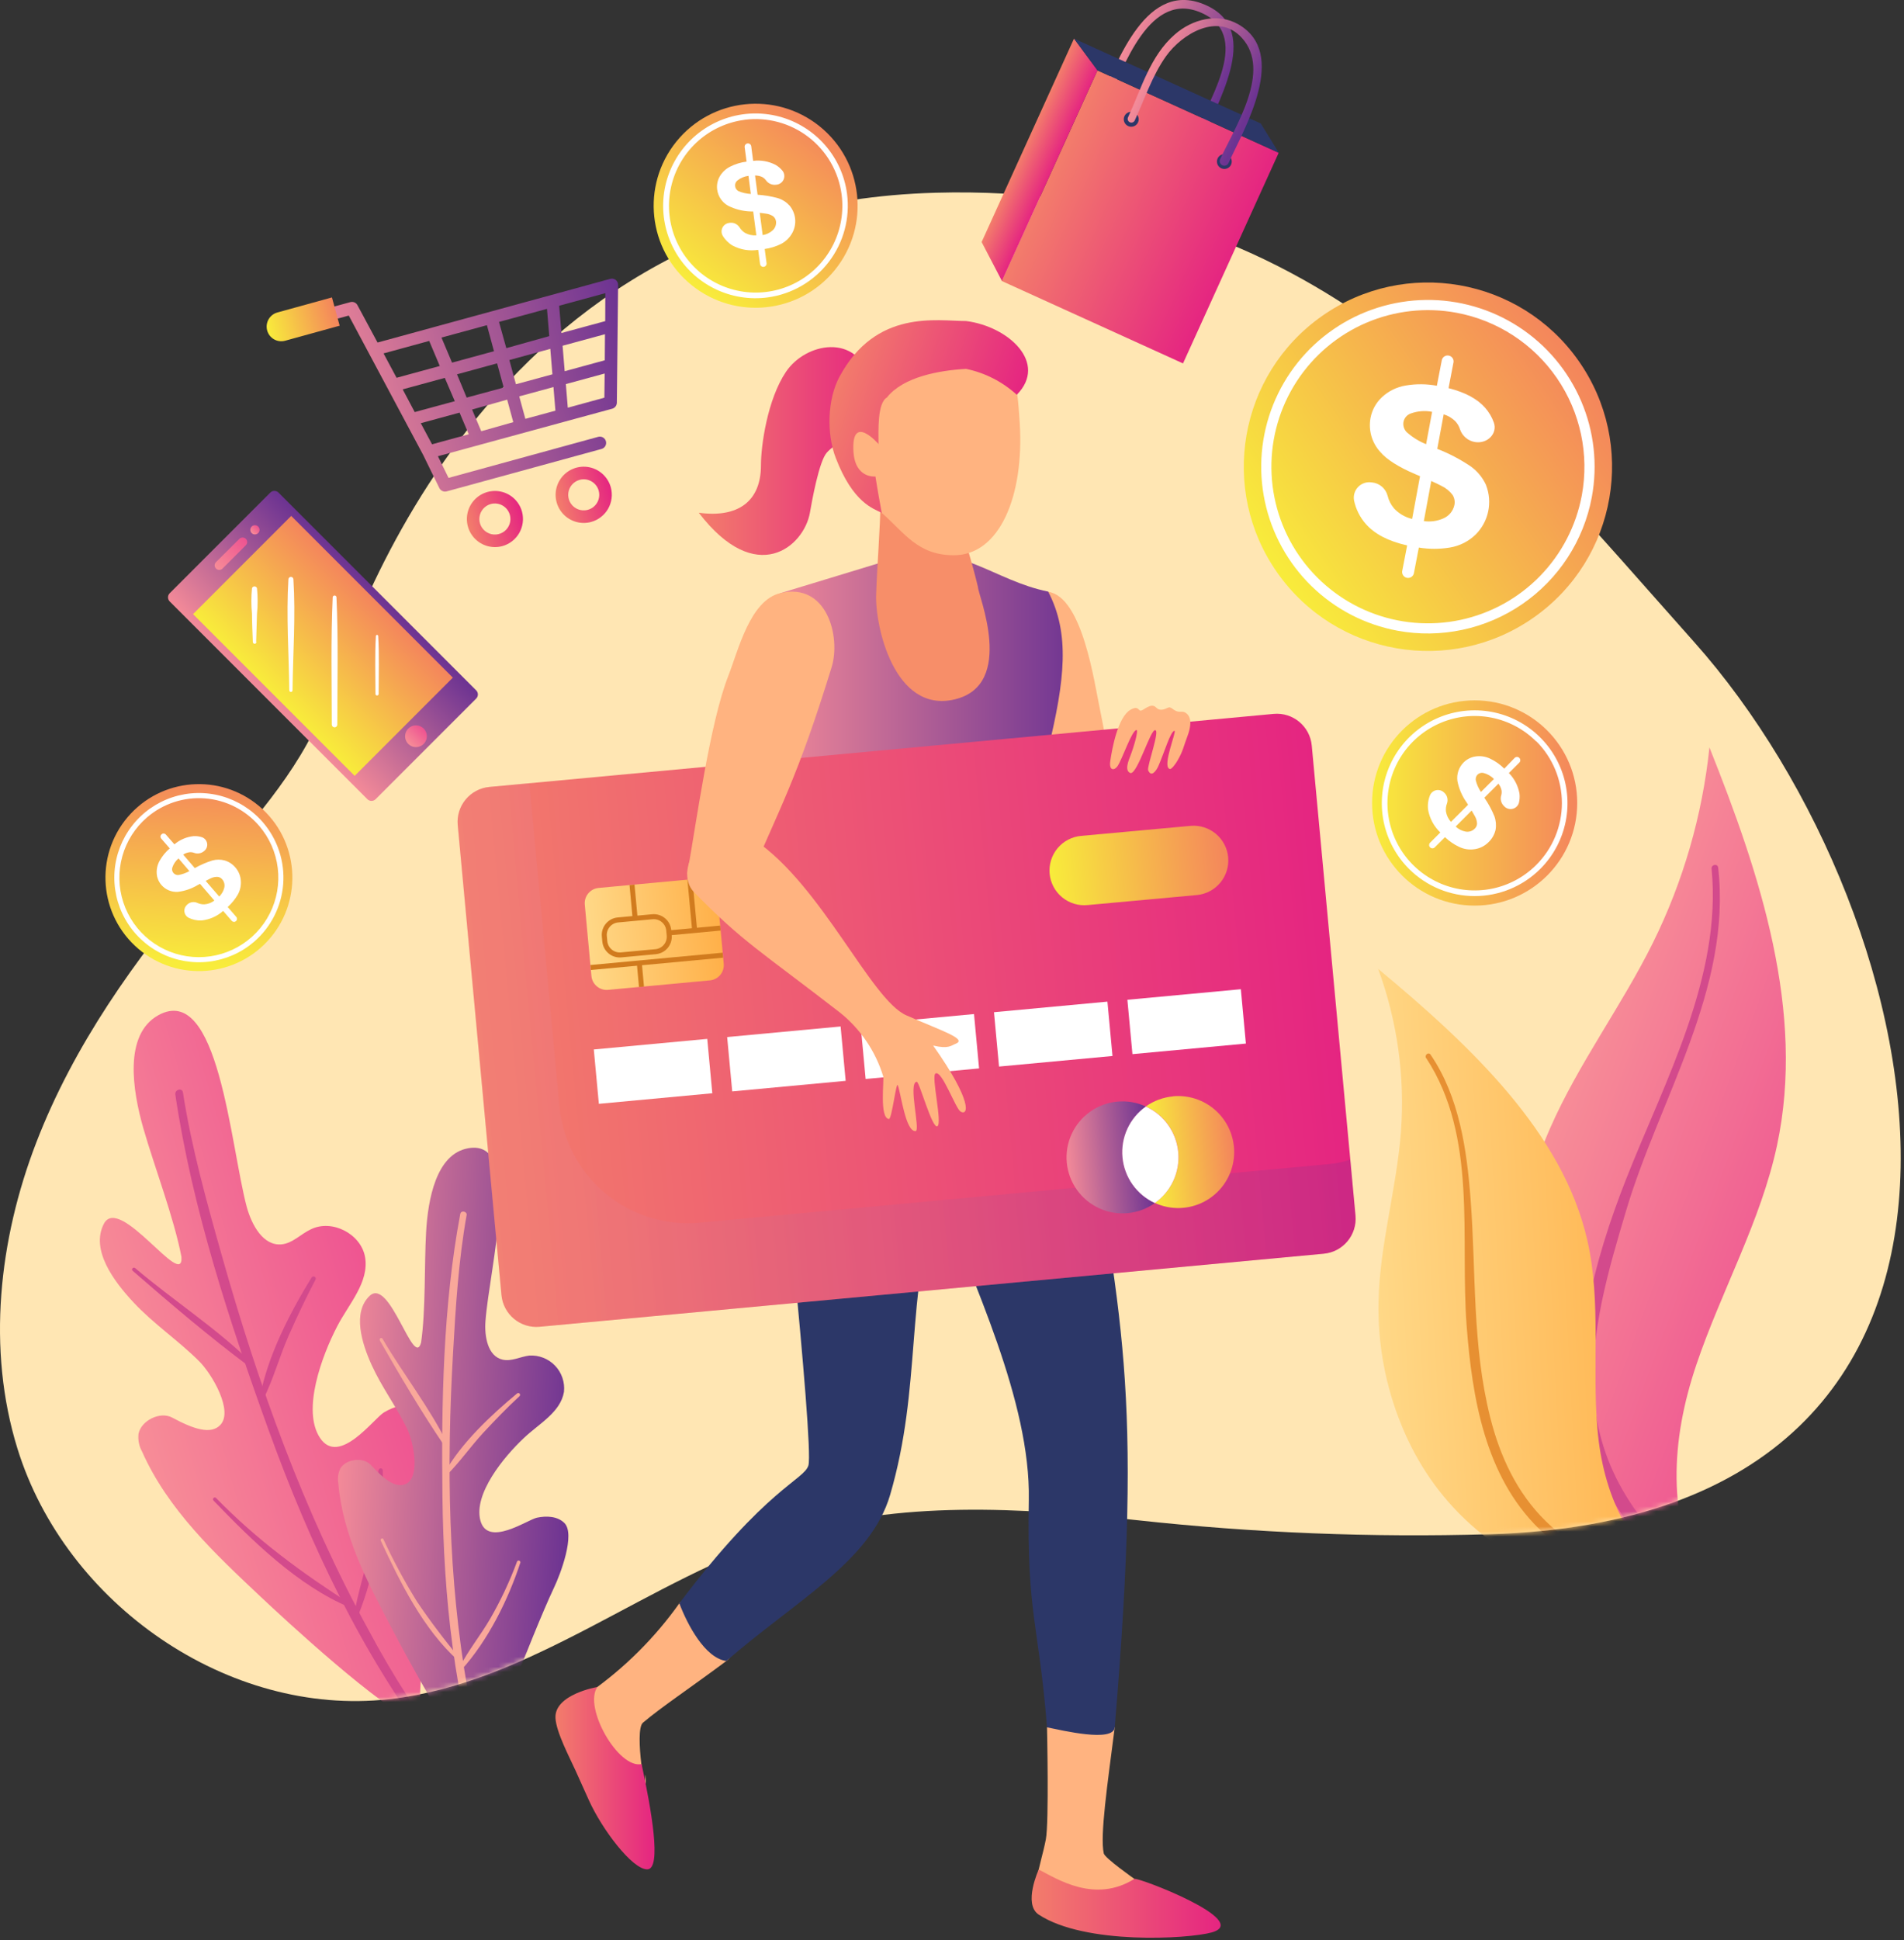<svg width="380" height="387" viewBox="0 0 380 387" fill="none" xmlns="http://www.w3.org/2000/svg">
<rect x="0" y="0" width="380" height="387" fill="#333333" stroke="none"/>
<g clip-path="url(#clip0_197_62)">
<path d="M64.71 141.19C59.48 154.38 49.48 164.92 40.31 175.68C26.9 191.41 14.7 208.55 7.24 227.91C-0.22 247.27 -2.66 269.13 3.48 288.96C13.11 320.03 45.6 342.52 77.57 338.96C106.13 335.78 129.57 314.85 157.06 306.25C179.5 299.25 203.61 300.74 226.96 303.25C250.274 305.797 273.737 306.733 297.18 306.05C412.26 302.73 387.18 183.12 338.1 128.05C299.05 84.33 262.16 36.33 186.67 38.45C93.17 41.05 68.2 132.33 64.71 141.19Z" fill="#FFE6B3"/>
<mask id="mask0_197_62" style="mask-type:luminance" maskUnits="userSpaceOnUse" x="0" y="38" width="380" height="302">
<path d="M64.71 141.19C59.48 154.38 49.48 164.92 40.31 175.68C26.9 191.41 14.7 208.55 7.24 227.91C-0.22 247.27 -2.66 269.13 3.48 288.96C13.11 320.03 45.6 342.52 77.57 338.96C106.13 335.78 129.57 314.85 157.06 306.25C179.5 299.25 203.61 300.74 226.96 303.25C250.274 305.797 273.737 306.733 297.18 306.05C412.26 302.73 387.18 183.12 338.1 128.05C299.05 84.33 262.16 36.33 186.67 38.45C93.17 41.05 68.2 132.33 64.71 141.19Z" fill="white"/>
</mask>
<g mask="url(#mask0_197_62)">
<path d="M28.34 289.54C27.748 288.467 27.504 287.237 27.64 286.02C28.18 283.35 31.96 281.49 34.36 282.78C38.7 285.12 42.11 286.22 43.98 284.24C46.59 281.48 42.38 274.14 39.69 271.48C35.57 267.39 30.69 264.12 26.69 259.85C22.69 255.58 18.05 249.33 20.72 244.14C23.84 238.08 36.72 257.56 36.21 250.71C34.72 242.92 30.8 232.71 28.61 225.08C26.42 217.45 24.69 206.35 31.61 202.51C43.61 195.9 45.93 228.27 49.24 240.75C50.24 244.35 52.51 248.6 56.24 248.22C58.43 247.99 60.06 246.14 62.05 245.22C66.27 243.15 72.05 246.13 72.86 250.77C73.71 255.77 69.66 260.04 67.32 264.53C64.26 270.41 60.19 281.32 63.87 286.84C67.67 292.55 74.61 282.96 76.63 281.75C78.65 280.54 81.22 279.75 83.34 280.75C86.78 282.41 86.51 292.75 86.09 296.56C84.7 309.12 83.91 343.88 83.39 343.68C76.13 340.95 56.85 323.06 52.06 318.56C42.95 309.98 33.51 301.18 28.34 289.54Z" fill="url(#paint0_linear_197_62)"/>
<path d="M42.61 299.33C50.31 307.33 59.45 316.33 69.85 320.67C69.886 320.691 69.927 320.705 69.969 320.71C70.011 320.715 70.054 320.712 70.095 320.701C70.135 320.69 70.174 320.671 70.207 320.645C70.241 320.619 70.269 320.587 70.29 320.55C70.311 320.513 70.324 320.473 70.33 320.431C70.335 320.389 70.332 320.346 70.321 320.305C70.31 320.264 70.291 320.226 70.265 320.193C70.239 320.159 70.207 320.131 70.17 320.11C60.29 313.79 51.36 307.27 43.12 298.82C42.79 298.48 42.28 299 42.61 299.33Z" fill="#D34A8C"/>
<path d="M75.51 293.33C75.403 298.423 74.867 303.497 73.91 308.5C73.02 313.1 71.36 317.62 70.69 322.25C70.677 322.34 70.697 322.431 70.747 322.507C70.797 322.583 70.873 322.637 70.96 322.661C71.048 322.684 71.141 322.675 71.222 322.634C71.303 322.593 71.367 322.524 71.4 322.44C75.08 313.58 76.5 302.87 76.4 293.33C76.4 293.219 76.356 293.112 76.277 293.033C76.198 292.954 76.091 292.91 75.98 292.91C75.868 292.91 75.762 292.954 75.683 293.033C75.604 293.112 75.56 293.219 75.56 293.33H75.51Z" fill="#D34A8C"/>
<path d="M26.47 253.49C34.01 260.05 41.8 266.68 49.81 272.65C50.21 272.94 50.67 272.31 50.33 271.97C43.26 264.97 34.57 259.43 26.99 252.97C26.63 252.66 26.12 253.17 26.47 253.48V253.49Z" fill="#D34A8C"/>
<path d="M62.21 254.8C57.9 261.8 53.35 270.57 51.87 278.8C51.8 279.19 52.37 279.51 52.57 279.09C54.57 275.09 55.76 270.64 57.57 266.53C59.24 262.74 61.03 258.95 62.96 255.29C63.02 255.189 63.037 255.069 63.008 254.955C62.979 254.842 62.906 254.745 62.805 254.685C62.704 254.625 62.584 254.608 62.47 254.637C62.357 254.666 62.26 254.739 62.2 254.84L62.21 254.8Z" fill="#D34A8C"/>
<path d="M34.99 218.33C38.37 241.07 45.83 263.78 53.63 285.33C61.74 307.73 72.32 330.33 86.94 349.25C89.66 352.78 93.16 355.7 95.88 359.13C96.23 359.57 96.88 358.94 96.5 358.5C94.37 355.81 91.99 353.3 89.86 350.58C83.765 342.586 78.327 334.112 73.6 325.24C60.6 301.52 51.54 276.24 44.21 250.24C41.21 239.62 38.21 228.84 36.51 217.92C36.35 216.92 34.85 217.35 34.99 218.34V218.33Z" fill="#D34A8C"/>
<path d="M67.52 295.88C67.343 294.886 67.479 293.863 67.91 292.95C69.06 291.02 72.5 290.59 74.02 292.24C76.76 295.24 79.12 297 81.11 295.96C83.87 294.52 82.58 287.68 81.2 284.88C79.09 280.59 76.2 276.73 74.2 272.35C72.2 267.97 70.3 261.82 73.76 258.51C77.81 254.64 82.58 273.25 84.04 267.8C84.98 261.33 84.67 252.34 85.04 245.8C85.41 239.26 87.04 230.17 93.46 229.05C104.54 227.12 97.66 252.94 96.89 263.54C96.66 266.54 97.32 270.54 100.3 271.22C102.07 271.63 103.83 270.63 105.63 270.41C106.581 270.351 107.534 270.5 108.422 270.847C109.31 271.194 110.112 271.73 110.771 272.418C111.431 273.106 111.933 273.93 112.241 274.832C112.55 275.734 112.659 276.692 112.56 277.64C111.87 281.75 107.56 283.99 104.56 286.85C100.56 290.6 94.49 298 95.87 303.28C97.29 308.75 105.27 303.15 107.16 302.75C109.05 302.35 111.27 302.44 112.64 303.81C114.87 306.03 111.87 314.01 110.52 316.81C106.07 326.21 96.11 353.03 95.75 352.74C90.84 348.66 80.66 329.56 78.15 324.74C73.38 315.71 68.4 306.33 67.52 295.88Z" fill="url(#paint1_linear_197_62)"/>
<path d="M75.99 307.33C79.83 315.6 84.52 325.07 91.44 331.25C91.489 331.296 91.554 331.323 91.622 331.323C91.69 331.324 91.755 331.299 91.806 331.254C91.856 331.209 91.887 331.146 91.894 331.079C91.9 331.011 91.881 330.944 91.84 330.89C88.771 327.248 85.897 323.446 83.23 319.5C80.743 315.49 78.502 311.332 76.52 307.05C76.36 306.7 75.83 306.98 75.99 307.33Z" fill="#F9A89A"/>
<path d="M103.19 311.5C101.738 315.423 99.958 319.216 97.87 322.84C95.94 326.19 93.41 329.26 91.67 332.69C91.53 332.97 91.87 333.35 92.12 333.08C97.41 327.2 101.4 319.18 103.85 311.72C103.868 311.636 103.854 311.548 103.812 311.473C103.769 311.398 103.7 311.342 103.618 311.315C103.537 311.287 103.448 311.291 103.369 311.326C103.29 311.36 103.226 311.422 103.19 311.5Z" fill="#F9A89A"/>
<path d="M75.76 267.33C79.84 274.44 84.1 281.66 88.71 288.44C88.96 288.8 89.55 288.53 89.34 288.11C85.73 280.75 80.46 274.11 76.34 267.06C76.15 266.73 75.62 267 75.81 267.33H75.76Z" fill="#F9A89A"/>
<path d="M103.19 277.97C97.95 282.33 92.05 287.85 88.71 293.83C88.55 294.12 88.92 294.5 89.19 294.23C91.8 291.62 93.94 288.52 96.46 285.8C98.78 283.31 101.2 280.8 103.68 278.51C103.752 278.445 103.794 278.354 103.799 278.258C103.804 278.161 103.77 278.067 103.705 277.995C103.64 277.923 103.549 277.881 103.453 277.876C103.356 277.871 103.261 277.905 103.19 277.97Z" fill="#F9A89A"/>
<path d="M91.86 242.14C88.42 260.49 88.08 279.85 88.3 298.46C88.53 318.33 90.63 339.04 96.98 357.97C98.15 361.46 100.1 364.7 101.3 368.11C101.45 368.55 102.16 368.4 102 367.96C101.08 365.3 99.91 362.73 99 360.07C96.49 352.489 94.58 344.721 93.29 336.84C89.41 314.71 89.13 292.44 90.41 270.05C90.93 260.83 91.5 251.48 93.13 242.37C93.26 241.66 92.01 241.37 91.87 242.14H91.86Z" fill="#F9A89A"/>
<path d="M309.39 225.01C315.06 212.12 323.62 200.71 329.88 188.09C335.929 175.863 339.752 162.657 341.17 149.09C351.28 174.4 360.35 201.83 354.66 228.48C351.4 243.69 343.54 257.48 338.56 272.23C333.42 287.47 332.69 302.67 340.03 317.16C329.03 316.34 298.95 296.84 301.96 255.11C302.698 244.726 305.211 234.545 309.39 225.01Z" fill="url(#paint2_linear_197_62)"/>
<path d="M341.6 173.33C343.69 194.81 332.18 215.81 324.55 235.18C318.2 251.32 312.67 271 317.32 288.18C320.62 300.38 329.05 310.88 339.38 317.97C339.611 318.129 339.895 318.193 340.173 318.148C340.45 318.103 340.699 317.952 340.868 317.728C341.037 317.503 341.113 317.222 341.08 316.943C341.047 316.664 340.907 316.408 340.69 316.23C328.69 306.16 319.27 294.74 318.14 278.54C317.25 265.92 320.99 253.42 324.55 241.47C331.18 219.22 345.68 197.19 342.91 173.07C342.81 172.22 341.52 172.43 341.6 173.28V173.33Z" fill="#D34A8C"/>
<path d="M275.12 259.67C275.36 248.3 278.74 237.09 279.6 225.74C280.417 214.716 278.866 203.645 275.05 193.27C293.56 208.65 311.92 225.94 316.81 247.46C319.6 259.75 317.73 272.46 318.81 285C319.91 297.92 324.95 309.38 336.94 317.68C326.8 320.68 292.63 316.07 279.7 284.29C276.508 276.482 274.949 268.103 275.12 259.67Z" fill="url(#paint3_linear_197_62)"/>
<path d="M284.65 211.08C294.96 226.82 291.36 246.91 292.72 264.57C293.82 278.89 296.41 294.42 307.1 304.91C314.95 312.61 326.1 317.03 336.87 318.61C338.08 318.78 338.21 317.04 337.09 316.76C326.68 314.16 316.4 311.16 308.52 303.46C302.73 297.8 299.35 290.46 297.41 282.71C293.8 268.33 294.61 253.96 293.51 239.32C292.76 229.4 291.26 218.79 285.51 210.38C285.1 209.78 284.23 210.48 284.62 211.08H284.65Z" fill="#E79032"/>
</g>
<path d="M306.13 123.16C322.73 111.481 326.718 88.557 315.039 71.957C303.36 55.358 280.435 51.369 263.836 63.049C247.236 74.728 243.248 97.652 254.927 114.252C266.606 130.851 289.531 134.84 306.13 123.16Z" fill="url(#paint4_linear_197_62)"/>
<path d="M278.89 125.81C272.421 124.605 266.455 121.509 261.746 116.914C257.036 112.318 253.795 106.43 252.433 99.992C251.07 93.555 251.647 86.858 254.09 80.748C256.534 74.639 260.734 69.391 266.16 65.668C271.585 61.946 277.993 59.916 284.573 59.835C291.152 59.754 297.608 61.626 303.124 65.214C308.639 68.802 312.967 73.945 315.56 79.993C318.153 86.04 318.894 92.721 317.69 99.19C316.066 107.86 311.068 115.532 303.794 120.523C296.52 125.513 287.564 127.415 278.89 125.81ZM290.7 62.39C284.625 61.26 278.352 61.956 272.673 64.392C266.994 66.827 262.165 70.892 258.796 76.072C255.428 81.252 253.671 87.314 253.748 93.493C253.825 99.671 255.733 105.688 259.23 110.783C262.727 115.877 267.656 119.82 273.394 122.113C279.132 124.405 285.42 124.945 291.465 123.664C297.51 122.382 303.039 119.337 307.352 114.913C311.666 110.489 314.571 104.885 315.7 98.81C317.205 90.666 315.418 82.258 310.731 75.43C306.045 68.602 298.84 63.913 290.7 62.39Z" fill="white"/>
<path d="M296.62 96.83C295.937 95.299 294.856 93.98 293.49 93.01C291.411 91.612 289.184 90.449 286.85 89.54L288.13 82.65C289.003 82.918 289.798 83.391 290.45 84.03C290.876 84.483 291.194 85.027 291.38 85.62C291.601 86.294 292.008 86.892 292.552 87.346C293.097 87.8 293.758 88.093 294.46 88.19C296.89 88.54 298.91 86.46 298.14 84.29C297.758 83.213 297.174 82.219 296.42 81.36C294.86 79.573 292.42 78.263 289.1 77.43L290.1 72.22C290.13 71.924 290.047 71.627 289.869 71.388C289.691 71.15 289.429 70.987 289.137 70.931C288.844 70.876 288.541 70.933 288.288 71.09C288.035 71.247 287.85 71.493 287.77 71.78L286.77 76.95C284.722 76.569 282.623 76.552 280.57 76.9C278.783 77.189 277.122 78.004 275.8 79.24C274.623 80.34 273.828 81.787 273.53 83.37C273.306 84.573 273.365 85.812 273.701 86.989C274.038 88.165 274.644 89.247 275.47 90.15C276.71 91.62 279.06 93.15 282.54 94.62L283.41 94.99L281.83 103.52C280.452 103.19 279.2 102.463 278.23 101.43C277.601 100.691 277.155 99.814 276.93 98.87C276.74 98.156 276.333 97.519 275.765 97.046C275.197 96.573 274.497 96.288 273.76 96.23C273.272 96.153 272.773 96.194 272.305 96.35C271.836 96.506 271.412 96.772 271.067 97.125C270.722 97.479 270.467 97.91 270.323 98.382C270.179 98.854 270.151 99.354 270.24 99.84C270.604 101.562 271.403 103.163 272.56 104.49C274.34 106.54 277.11 107.97 280.84 108.8L279.84 113.98C279.81 114.276 279.892 114.573 280.071 114.812C280.249 115.05 280.51 115.214 280.803 115.269C281.096 115.324 281.399 115.268 281.652 115.11C281.905 114.953 282.09 114.707 282.17 114.42L283.17 109.23C285.21 109.561 287.29 109.561 289.33 109.23C291.278 108.917 293.083 108.013 294.5 106.64C295.764 105.383 296.635 103.785 297.008 102.042C297.381 100.298 297.239 98.484 296.6 96.82L296.62 96.83ZM280.75 86.21C280.492 85.951 280.299 85.635 280.186 85.287C280.074 84.94 280.044 84.571 280.1 84.21C280.166 83.823 280.333 83.46 280.584 83.158C280.835 82.856 281.161 82.625 281.53 82.49C282.903 81.99 284.386 81.872 285.82 82.15L284.62 88.61C283.201 88.039 281.892 87.227 280.75 86.21ZM288.05 103.42C286.831 103.954 285.487 104.138 284.17 103.95L285.65 95.95C286.65 96.39 287.32 96.73 287.73 96.95C288.592 97.36 289.34 97.975 289.91 98.74C290.282 99.336 290.411 100.052 290.27 100.74C290.142 101.332 289.873 101.884 289.487 102.351C289.1 102.817 288.608 103.184 288.05 103.42Z" fill="white"/>
<path d="M294.31 180.65C305.615 180.65 314.78 171.485 314.78 160.18C314.78 148.875 305.615 139.71 294.31 139.71C283.005 139.71 273.84 148.875 273.84 160.18C273.84 171.485 283.005 180.65 294.31 180.65Z" fill="url(#paint5_linear_197_62)"/>
<path d="M281.21 173.33C278.618 170.739 276.852 167.437 276.136 163.842C275.421 160.248 275.787 156.522 277.19 153.135C278.592 149.749 280.967 146.854 284.014 144.818C287.062 142.782 290.645 141.695 294.31 141.695C297.975 141.695 301.558 142.782 304.605 144.818C307.653 146.854 310.028 149.749 311.43 153.135C312.832 156.522 313.199 160.248 312.483 163.842C311.768 167.437 310.002 170.739 307.41 173.33C303.934 176.801 299.222 178.751 294.31 178.751C289.397 178.751 284.686 176.801 281.21 173.33ZM306.61 147.92C304.176 145.487 301.076 143.83 297.701 143.159C294.325 142.488 290.827 142.833 287.648 144.15C284.469 145.467 281.751 147.697 279.84 150.558C277.928 153.42 276.907 156.784 276.907 160.225C276.907 163.666 277.928 167.03 279.84 169.892C281.751 172.753 284.469 174.983 287.648 176.3C290.827 177.617 294.325 177.962 297.701 177.291C301.076 176.62 304.176 174.963 306.61 172.53C308.231 170.912 309.517 168.99 310.395 166.874C311.272 164.759 311.724 162.491 311.724 160.2C311.724 157.909 311.272 155.641 310.395 153.526C309.517 151.41 308.231 149.488 306.61 147.87V147.92Z" fill="white"/>
<path d="M298.48 165.56C298.646 164.642 298.567 163.697 298.25 162.82C297.718 161.522 297.047 160.285 296.25 159.13L299.05 156.33C299.363 156.728 299.579 157.194 299.68 157.69C299.728 158.025 299.7 158.367 299.6 158.69C299.49 159.07 299.489 159.472 299.597 159.852C299.705 160.233 299.917 160.575 300.21 160.84C300.415 161.06 300.674 161.223 300.961 161.313C301.249 161.403 301.554 161.417 301.849 161.353C302.143 161.29 302.415 161.151 302.64 160.951C302.865 160.75 303.033 160.495 303.13 160.21C303.289 159.593 303.334 158.953 303.26 158.32C302.987 156.766 302.248 155.333 301.14 154.21L303.23 152.12C303.353 151.995 303.422 151.827 303.421 151.651C303.42 151.476 303.349 151.308 303.225 151.185C303.1 151.062 302.932 150.993 302.756 150.994C302.581 150.995 302.413 151.065 302.29 151.19L300.22 153.33C299.402 152.502 298.444 151.825 297.39 151.33C296.482 150.896 295.464 150.746 294.47 150.9C293.581 151.034 292.758 151.447 292.12 152.08C291.638 152.562 291.275 153.148 291.058 153.793C290.841 154.439 290.777 155.126 290.87 155.8C291.172 157.346 291.803 158.809 292.72 160.09L293 160.53L289.58 163.95C289.051 163.365 288.703 162.639 288.58 161.86C288.524 161.321 288.596 160.776 288.79 160.27C288.926 159.883 288.939 159.463 288.828 159.067C288.718 158.672 288.488 158.32 288.17 158.06C287.969 157.872 287.726 157.734 287.462 157.659C287.197 157.583 286.918 157.572 286.648 157.625C286.379 157.679 286.125 157.797 285.91 157.968C285.695 158.139 285.523 158.359 285.41 158.61C285.036 159.518 284.899 160.505 285.01 161.48C285.309 163.232 286.169 164.839 287.46 166.06L285.38 168.14C285.273 168.266 285.218 168.428 285.225 168.593C285.232 168.759 285.301 168.915 285.418 169.032C285.535 169.149 285.691 169.218 285.856 169.225C286.022 169.232 286.183 169.177 286.31 169.07L288.39 167C289.222 167.796 290.178 168.451 291.22 168.94C292.211 169.415 293.327 169.569 294.41 169.38C295.404 169.217 296.324 168.749 297.04 168.04C297.754 167.374 298.256 166.511 298.48 165.56ZM294.54 155.68C294.5 155.475 294.51 155.264 294.569 155.063C294.628 154.863 294.735 154.68 294.88 154.53C295.034 154.375 295.225 154.262 295.435 154.203C295.645 154.143 295.867 154.139 296.08 154.19C296.869 154.395 297.588 154.809 298.16 155.39L295.57 157.98C295.096 157.278 294.748 156.5 294.54 155.68ZM292.47 165.88C291.738 165.739 291.061 165.392 290.52 164.88L293.71 161.69C294.02 162.2 294.23 162.57 294.35 162.8C294.619 163.259 294.771 163.778 294.79 164.31C294.769 164.692 294.601 165.05 294.32 165.31C294.081 165.549 293.788 165.725 293.466 165.825C293.143 165.924 292.801 165.943 292.47 165.88Z" fill="white"/>
<path d="M53.313 187.812C60.352 180.292 59.962 168.49 52.443 161.451C44.923 154.412 33.121 154.801 26.082 162.321C19.043 169.84 19.433 181.642 26.952 188.681C34.471 195.72 46.274 195.331 53.313 187.812Z" fill="url(#paint6_linear_197_62)"/>
<path d="M50.69 187.88C48.157 190.054 45.036 191.428 41.722 191.829C38.408 192.229 35.049 191.638 32.071 190.13C29.093 188.622 26.629 186.265 24.99 183.357C23.352 180.448 22.612 177.12 22.865 173.791C23.118 170.463 24.352 167.284 26.412 164.657C28.471 162.029 31.264 160.072 34.435 159.031C37.607 157.991 41.016 157.914 44.232 158.811C47.447 159.708 50.325 161.538 52.5 164.07C55.413 167.469 56.859 171.885 56.52 176.349C56.181 180.813 54.084 184.96 50.69 187.88ZM29.36 163.04C26.979 165.083 25.258 167.787 24.414 170.808C23.57 173.829 23.641 177.033 24.618 180.014C25.595 182.995 27.434 185.62 29.903 187.556C32.372 189.491 35.359 190.651 38.487 190.889C41.615 191.127 44.744 190.432 47.477 188.892C50.209 187.351 52.424 185.035 53.841 182.236C55.257 179.437 55.812 176.281 55.434 173.166C55.057 170.052 53.764 167.12 51.72 164.74C48.978 161.553 45.084 159.583 40.892 159.265C36.699 158.946 32.552 160.304 29.36 163.04Z" fill="white"/>
<path d="M44.87 171.65C44.052 171.425 43.188 171.425 42.37 171.65C41.157 172.033 39.987 172.542 38.88 173.17L36.56 170.48C36.944 170.217 37.387 170.053 37.85 170C38.163 169.974 38.478 170.022 38.77 170.14C39.108 170.259 39.473 170.285 39.825 170.214C40.177 170.144 40.503 169.98 40.77 169.74C40.983 169.567 41.148 169.342 41.249 169.087C41.35 168.831 41.382 168.554 41.344 168.282C41.306 168.011 41.198 167.753 41.031 167.536C40.863 167.318 40.643 167.147 40.39 167.04C39.844 166.849 39.267 166.764 38.69 166.79C37.259 166.925 35.904 167.498 34.81 168.43L33.06 166.43C32.95 166.324 32.803 166.264 32.65 166.264C32.497 166.264 32.35 166.324 32.24 166.43C32.12 166.525 32.042 166.663 32.023 166.814C32.005 166.966 32.047 167.119 32.14 167.24L33.88 169.24C33.076 169.926 32.399 170.749 31.88 171.67C31.421 172.467 31.212 173.383 31.28 174.3C31.345 175.119 31.667 175.896 32.2 176.52C32.603 176.991 33.11 177.361 33.681 177.603C34.252 177.844 34.871 177.949 35.49 177.91C36.906 177.741 38.27 177.27 39.49 176.53L39.92 176.31L42.78 179.64C42.205 180.09 41.508 180.355 40.78 180.4C40.289 180.415 39.802 180.312 39.36 180.1C39.016 179.949 38.634 179.907 38.265 179.98C37.897 180.053 37.56 180.238 37.3 180.51C37.115 180.68 36.973 180.891 36.886 181.127C36.799 181.362 36.77 181.615 36.8 181.865C36.83 182.114 36.919 182.352 37.06 182.56C37.201 182.768 37.39 182.939 37.61 183.06C38.409 183.46 39.297 183.653 40.19 183.62C41.802 183.459 43.322 182.79 44.53 181.71L46.27 183.71C46.376 183.822 46.521 183.889 46.674 183.897C46.828 183.905 46.979 183.853 47.096 183.753C47.213 183.653 47.287 183.512 47.303 183.358C47.318 183.205 47.274 183.052 47.18 182.93L45.44 180.93C46.23 180.226 46.905 179.403 47.44 178.49C47.936 177.619 48.152 176.618 48.06 175.62C47.989 174.71 47.64 173.844 47.06 173.14C46.495 172.435 45.733 171.916 44.87 171.65ZM35.62 174.55C35.434 174.567 35.246 174.539 35.072 174.47C34.898 174.4 34.743 174.291 34.62 174.15C34.489 174.001 34.4 173.819 34.361 173.625C34.322 173.43 34.336 173.228 34.4 173.04C34.635 172.338 35.061 171.715 35.63 171.24L37.8 173.77C37.121 174.147 36.384 174.411 35.62 174.55ZM44.75 177.13C44.584 177.783 44.237 178.375 43.75 178.84L41.05 175.72C41.53 175.473 41.863 175.303 42.05 175.21C42.484 174.996 42.966 174.896 43.45 174.92C43.802 174.96 44.125 175.136 44.35 175.41C44.551 175.643 44.692 175.921 44.762 176.221C44.831 176.52 44.827 176.832 44.75 177.13Z" fill="white"/>
<path d="M166.66 53.808C173.71 45.055 172.33 32.244 163.577 25.194C154.824 18.144 142.013 19.525 134.963 28.277C127.913 37.03 129.294 49.841 138.046 56.891C146.799 63.941 159.61 62.561 166.66 53.808Z" fill="url(#paint7_linear_197_62)"/>
<path d="M153.22 59.33C149.606 59.813 145.929 59.213 142.656 57.606C139.383 55.999 136.66 53.457 134.832 50.302C133.004 47.147 132.153 43.521 132.386 39.882C132.62 36.243 133.927 32.755 136.144 29.86C138.36 26.965 141.386 24.792 144.837 23.616C148.289 22.441 152.012 22.316 155.535 23.257C159.058 24.198 162.222 26.163 164.628 28.903C167.034 31.643 168.573 35.035 169.05 38.65C169.681 43.489 168.37 48.382 165.403 52.257C162.437 56.133 158.056 58.676 153.22 59.33ZM148.57 23.91C145.177 24.355 141.992 25.795 139.418 28.05C136.844 30.305 134.997 33.272 134.109 36.577C133.222 39.882 133.334 43.375 134.433 46.616C135.531 49.857 137.566 52.699 140.279 54.784C142.993 56.868 146.264 58.101 149.679 58.326C153.093 58.551 156.498 57.759 159.462 56.049C162.426 54.339 164.816 51.788 166.331 48.72C167.845 45.651 168.416 42.203 167.97 38.81C167.372 34.261 164.993 30.136 161.356 27.34C157.718 24.544 153.119 23.307 148.57 23.9V23.91Z" fill="white"/>
<path d="M157.59 41.02C156.969 40.331 156.175 39.82 155.29 39.54C153.955 39.165 152.584 38.934 151.2 38.85L150.69 35.01C151.195 35.002 151.695 35.111 152.15 35.33C152.451 35.502 152.71 35.737 152.91 36.02C153.144 36.334 153.461 36.576 153.824 36.721C154.188 36.865 154.584 36.907 154.97 36.84C155.269 36.812 155.555 36.706 155.8 36.533C156.046 36.361 156.242 36.128 156.37 35.856C156.498 35.585 156.554 35.285 156.531 34.986C156.508 34.687 156.408 34.399 156.24 34.15C155.852 33.651 155.374 33.231 154.83 32.91C153.443 32.179 151.865 31.892 150.31 32.09L149.93 29.18C149.919 29.094 149.891 29.011 149.848 28.936C149.804 28.861 149.747 28.795 149.678 28.742C149.609 28.689 149.531 28.65 149.447 28.627C149.363 28.605 149.276 28.599 149.19 28.61C149.104 28.621 149.021 28.649 148.946 28.692C148.871 28.736 148.805 28.793 148.752 28.862C148.699 28.931 148.66 29.009 148.637 29.093C148.615 29.177 148.609 29.264 148.62 29.35L149 32.24C147.86 32.381 146.754 32.72 145.73 33.24C144.844 33.683 144.11 34.379 143.62 35.24C143.186 36.022 143.014 36.923 143.13 37.81C143.216 38.481 143.459 39.123 143.837 39.683C144.216 40.244 144.72 40.709 145.31 41.04C146.705 41.744 148.238 42.133 149.8 42.18H150.32L150.95 46.95C150.168 47.006 149.387 46.836 148.7 46.46C148.242 46.178 147.857 45.791 147.58 45.33C147.355 44.987 147.03 44.721 146.649 44.569C146.268 44.417 145.849 44.386 145.45 44.48C145.179 44.523 144.923 44.631 144.703 44.794C144.483 44.957 144.305 45.17 144.184 45.416C144.064 45.662 144.004 45.934 144.01 46.207C144.016 46.481 144.088 46.75 144.22 46.99C144.704 47.817 145.393 48.505 146.22 48.99C147.783 49.819 149.573 50.117 151.32 49.84L151.7 52.74C151.739 52.897 151.835 53.034 151.969 53.125C152.103 53.216 152.265 53.254 152.426 53.233C152.586 53.212 152.733 53.133 152.839 53.011C152.945 52.889 153.002 52.732 153 52.57L152.62 49.67C153.75 49.512 154.847 49.175 155.87 48.67C156.841 48.169 157.636 47.384 158.15 46.42C158.622 45.535 158.807 44.525 158.68 43.53C158.56 42.607 158.182 41.737 157.59 41.02ZM147.42 38.15C147.229 38.055 147.065 37.913 146.943 37.739C146.821 37.564 146.744 37.362 146.72 37.15C146.688 36.935 146.714 36.715 146.795 36.513C146.875 36.311 147.008 36.134 147.18 36C147.814 35.496 148.576 35.177 149.38 35.08L149.85 38.69C149.015 38.647 148.194 38.465 147.42 38.15ZM154.21 45.95C153.65 46.454 152.955 46.784 152.21 46.9L151.63 42.45C152.22 42.52 152.63 42.57 152.89 42.62C153.416 42.683 153.917 42.875 154.35 43.18C154.645 43.436 154.834 43.792 154.88 44.18C154.915 44.507 154.873 44.838 154.757 45.145C154.64 45.453 154.453 45.728 154.21 45.95Z" fill="white"/>
<path d="M219.54 141.56C221.15 149.17 221.9 157.56 225.07 164.61C228.57 172.45 214.5 173.55 212.98 169.73C208.98 159.53 203.5 151.3 200.73 140.73C199.3 135.26 199.73 116.66 209.19 118.05C216.05 119.03 218.39 136.15 219.54 141.56Z" fill="#FFB380"/>
<path d="M156.87 74.16C153.14 79.7 151.87 88.91 151.87 92.83C151.87 100.13 147.16 103.34 139.46 102.28C150.95 117.28 160.46 108.99 161.64 102.28C162.04 99.99 163.46 92.01 165.02 90.28C168.84 86.08 176.67 86.72 173.6 75.61C171.05 66.4 160.8 68.33 156.87 74.16Z" fill="url(#paint8_linear_197_62)"/>
<path d="M209.19 118.01C198.41 115.84 191.62 108.33 179.79 111.01L155.72 118.33C155.72 118.33 151 142.57 154.34 148.68C159.25 165.94 163.79 167.99 163.92 180.37C164.02 190.68 154.67 206.86 154.45 212.93C164.56 217.29 201.32 218.11 215.72 213.74C215.72 213.74 212.4 201.09 206.85 180.96C203.58 169.06 204.73 165.33 209.19 149.45C212.51 135.73 213.59 126.41 209.19 118.01Z" fill="url(#paint9_linear_197_62)"/>
<path d="M174.87 118.33C174.53 124.68 178.44 142.38 190.52 139.52C202.84 136.6 195.11 118.45 195.18 117.09C193.974 112.091 192.488 107.163 190.73 102.33C188.73 97.26 175.95 91.91 175.79 98.84C175.61 106.67 175.05 112.84 174.87 118.33Z" fill="#F78E69"/>
<path d="M190.36 110.76C199.56 110.76 204.41 98.86 203.52 84.43C203.24 79.93 202.93 76.69 202.11 74.69C198.78 66.59 187.69 68.2 183.29 68.83C171.39 70.53 167.54 79.3 167.54 81.83C167.54 89.99 170.22 97.25 175.98 102.31C180.53 106.27 183.11 110.75 190.36 110.76Z" fill="#FFB380"/>
<path d="M192.82 64.04C187.02 64.04 174.82 61.61 167.54 75.16C165.11 79.66 164.95 86.54 166.79 91.32C170.28 100.42 174.36 101.44 175.98 102.32C175.17 98 174.72 95.05 174.72 95.05C174.72 95.05 170.65 95.54 170.33 90.05C169.88 82.27 175.33 88.58 175.33 88.58C175.33 86.09 175.06 80.41 177 79.3C180.27 75.16 187.42 73.9 192.79 73.58C196.574 74.359 200.077 76.145 202.93 78.75C209.19 72.41 201.31 65.12 192.82 64.04Z" fill="url(#paint10_linear_197_62)"/>
<path d="M208.96 378.19C215.24 380.19 227.37 379.73 226.4 374.8C226.4 374.8 220.5 370.66 220.29 369.72C219.51 366.22 221.02 355.97 222.48 344.58C222.48 344.58 210.26 340.33 208.96 344.58C208.96 344.58 209.38 363.51 208.73 366.91C207.64 372.6 205.33 377.03 208.96 378.19Z" fill="#FFB380"/>
<path d="M117.85 337.51C116.43 338.51 114.85 339.6 114.18 341.22C113.37 343.07 113.86 345.22 114.48 347.13C117.04 355.24 123.41 364.19 126.18 364.19C128.71 364.19 128.74 351.74 128.86 354.46C129.12 360.35 126.48 345.19 128.31 343.65C132.16 340.41 137.2 337.11 144.95 331.35C150.01 327.59 137.3 317.35 135.58 319.84C130.708 326.687 124.713 332.661 117.85 337.51Z" fill="#FFB380"/>
<path d="M161.34 292.33C160.44 295.27 153.01 296.73 135.58 319.83C137.2 324.1 140.69 330.73 144.95 331.34C158.78 319.34 173.79 311.43 177.65 298.2C183.98 276.53 180.65 258.99 187.2 237.37C194.13 255.8 205.7 279.52 205.33 299.21C204.9 322.16 207.33 323.89 208.96 344.57C211.96 345.16 222.22 347.65 222.48 344.57C228.22 275.81 223.74 263.57 215.72 213.72C215.48 212.25 188.11 205.85 176.78 204.35C172.37 203.76 158.72 211.68 154.45 212.91C154.45 212.92 162.54 288.38 161.34 292.33Z" fill="#2C3768"/>
<path d="M110.86 342.69C110.99 345.52 113.7 350.61 114.86 353.18L117.53 359.11C120.15 364.92 126.18 372.9 129.17 372.9C132.16 372.9 129.95 360.78 128.05 351.9C123.41 352.9 116.4 340.59 119.21 336.54C119.21 336.5 110.64 337.99 110.86 342.69Z" fill="url(#paint11_linear_197_62)"/>
<path d="M226.4 374.8C227.03 374.41 250.13 383.2 241.81 385.49C237.08 386.79 216.55 387.98 207.31 381.93C204.13 379.84 207.31 372.93 207.31 372.93C210.94 374.81 218.53 379.75 226.4 374.8Z" fill="url(#paint12_linear_197_62)"/>
<path d="M254.182 142.408L97.68 156.981C93.83 157.34 91 160.751 91.359 164.6L100.088 258.345C100.447 262.194 103.858 265.024 107.707 264.665L264.21 250.092C268.059 249.734 270.889 246.323 270.531 242.473L261.801 148.729C261.443 144.879 258.032 142.049 254.182 142.408Z" fill="url(#paint13_linear_197_62)"/>
<path style="mix-blend-mode:multiply" opacity="0.2" d="M269.48 231.33L270.48 242.45C270.565 243.366 270.469 244.29 270.197 245.169C269.925 246.048 269.483 246.865 268.895 247.572C268.307 248.28 267.585 248.865 266.771 249.293C265.957 249.722 265.066 249.986 264.15 250.07L107.7 264.66C106.782 264.75 105.854 264.657 104.972 264.386C104.09 264.116 103.269 263.674 102.558 263.086C101.847 262.498 101.26 261.775 100.829 260.959C100.399 260.142 100.134 259.249 100.05 258.33L91.33 164.6C91.243 163.684 91.338 162.76 91.609 161.88C91.879 161.001 92.321 160.183 92.908 159.475C93.495 158.766 94.216 158.18 95.03 157.75C95.843 157.32 96.734 157.055 97.65 156.97L105.65 156.23L111.65 220.66C111.963 224.024 112.935 227.294 114.511 230.283C116.087 233.272 118.237 235.921 120.837 238.079C123.437 240.237 126.436 241.862 129.664 242.861C132.892 243.859 136.286 244.213 139.65 243.9L265.24 232.21C266.683 232.083 268.106 231.788 269.48 231.33Z" fill="url(#paint14_linear_197_62)"/>
<path d="M224.05 230.87C223.866 228.919 224.2 226.955 225.019 225.174C225.837 223.394 227.11 221.861 228.71 220.73C226.928 219.908 224.962 219.57 223.008 219.75C221.054 219.93 219.183 220.621 217.581 221.754C215.979 222.887 214.704 224.422 213.884 226.205C213.064 227.987 212.728 229.954 212.91 231.907C213.091 233.861 213.784 235.732 214.919 237.333C216.054 238.933 217.59 240.207 219.373 241.025C221.156 241.844 223.123 242.178 225.076 241.994C227.03 241.811 228.9 241.116 230.5 239.98C228.719 239.162 227.185 237.89 226.053 236.29C224.92 234.691 224.23 232.821 224.05 230.87Z" fill="url(#paint15_linear_197_62)"/>
<path d="M234.11 218.71C232.159 218.889 230.29 219.579 228.69 220.71C230.473 221.526 232.009 222.797 233.144 224.396C234.279 225.995 234.972 227.865 235.154 229.817C235.335 231.769 234.999 233.735 234.178 235.516C233.358 237.297 232.082 238.83 230.48 239.96C232.037 240.676 233.737 241.024 235.45 240.978C237.163 240.931 238.842 240.491 240.358 239.692C241.874 238.892 243.185 237.755 244.191 236.368C245.197 234.98 245.87 233.38 246.158 231.691C246.446 230.002 246.342 228.269 245.853 226.627C245.365 224.984 244.505 223.476 243.34 222.219C242.175 220.963 240.737 219.99 239.136 219.378C237.536 218.766 235.816 218.531 234.11 218.69V218.71Z" fill="url(#paint16_linear_197_62)"/>
<path d="M235.15 229.84C234.968 227.888 234.275 226.018 233.141 224.419C232.007 222.82 230.472 221.547 228.69 220.73C227.091 221.862 225.817 223.396 224.999 225.176C224.18 226.956 223.845 228.921 224.026 230.872C224.207 232.823 224.899 234.692 226.032 236.291C227.165 237.89 228.699 239.162 230.48 239.98C232.08 238.849 233.354 237.316 234.174 235.536C234.994 233.756 235.33 231.791 235.15 229.84Z" fill="white"/>
<path d="M237.65 164.74L215.82 166.74C214.907 166.815 214.018 167.07 213.204 167.491C212.39 167.912 211.668 168.49 211.079 169.192C210.49 169.894 210.046 170.706 209.773 171.58C209.5 172.455 209.403 173.375 209.487 174.287C209.572 175.199 209.836 176.085 210.266 176.895C210.695 177.704 211.281 178.42 211.989 179.002C212.697 179.583 213.513 180.019 214.39 180.283C215.268 180.547 216.189 180.634 217.1 180.54L238.93 178.54C240.746 178.352 242.414 177.456 243.573 176.045C244.731 174.635 245.286 172.824 245.118 171.007C244.949 169.189 244.07 167.512 242.672 166.338C241.274 165.165 239.469 164.591 237.65 164.74Z" fill="url(#paint17_linear_197_62)"/>
<path d="M141.153 207.24L118.511 209.348L119.52 220.191L142.162 218.083L141.153 207.24Z" fill="white"/>
<path d="M167.768 204.762L145.126 206.871L146.136 217.714L168.778 215.605L167.768 204.762Z" fill="white"/>
<path d="M194.394 202.285L171.752 204.393L172.762 215.236L195.404 213.128L194.394 202.285Z" fill="white"/>
<path d="M221.02 199.806L198.378 201.915L199.387 212.758L222.029 210.649L221.02 199.806Z" fill="white"/>
<path d="M247.645 197.329L225.003 199.437L226.013 210.28L248.655 208.172L247.645 197.329Z" fill="white"/>
<path d="M139.788 175.234L119.476 177.126C117.793 177.282 116.556 178.773 116.712 180.456L118.038 194.695C118.195 196.377 119.686 197.614 121.369 197.458L141.681 195.566C143.364 195.41 144.601 193.918 144.444 192.236L143.118 177.997C142.962 176.315 141.47 175.078 139.788 175.234Z" fill="url(#paint18_linear_197_62)"/>
<path d="M130.204 182.872L123.324 183.513C121.675 183.667 120.462 185.129 120.615 186.778L120.708 187.774C120.862 189.424 122.324 190.637 123.973 190.483L130.854 189.842C132.503 189.689 133.716 188.227 133.562 186.577L133.47 185.581C133.316 183.932 131.854 182.719 130.204 182.872Z" stroke="#D17B1E" stroke-miterlimit="10"/>
<path d="M133.51 186.09L143.77 185.13" stroke="#D17B1E" stroke-miterlimit="10"/>
<path d="M126.76 183.2L126.14 176.52" stroke="#D17B1E" stroke-miterlimit="10"/>
<path d="M117.87 193L144.27 190.54" stroke="#D17B1E" stroke-miterlimit="10"/>
<path d="M127.59 192.09L128.03 196.85" stroke="#D17B1E" stroke-miterlimit="10"/>
<path d="M138.64 185.61L137.69 175.44" stroke="#D17B1E" stroke-miterlimit="10"/>
<path d="M180.89 202.54C188.04 205.68 193.12 207.26 190.73 208.21C189.82 208.57 189.31 209.29 186.24 208.57C194.24 219.88 193.24 222.66 191.7 221.73C190.7 221.13 187.98 213.39 186.7 214.14C185.8 214.68 188.13 224.08 187.08 224.66C186.03 225.24 183.5 215.74 182.96 215.79C181.18 215.96 183.74 225.53 182.74 225.63C180.74 225.83 179.82 218.15 179.18 216.48C178.86 215.65 178 223.29 177.4 223.22C175.48 222.99 176.49 215.42 176.27 214.71C174.738 209.699 171.73 205.266 167.64 201.99C151.88 189.78 148.31 187.99 138.53 177.99C133.91 173.31 141.62 161.42 150.68 167.61C164.13 176.81 173.8 199.43 180.89 202.54Z" fill="#FFB380"/>
<path d="M145.36 134.81C141.69 144.12 138.98 164.08 137.22 173.93C136.62 177.32 148.72 177.37 149.08 176.52C155.74 160.82 159.08 155.45 165.98 133.08C167.83 127.08 165.08 116.08 155.72 118.32C149.66 119.77 147.35 129.76 145.36 134.81Z" fill="#FFB380"/>
<path d="M221.59 151.81C221.29 153.81 222.45 153.73 223.05 152.81C224.05 151.28 225.9 145.65 226.83 145.62C227.23 145.73 226.35 148.83 225.58 150.83C225.29 151.58 224.32 153.83 225.66 154.22C227.09 154.22 229.66 145.34 230.57 145.66C231.5 145.76 229.02 152.44 229.13 153.61C229.76 155.19 230.77 153.76 231.2 152.78C232.34 150.21 233.63 145.78 234.41 145.78C234.86 145.84 231.98 152.7 233.36 153.35C233.72 153.72 234.71 152.23 234.97 151.78C236.18 149.71 236.18 148.95 237.04 146.71C237.58 145.27 237.99 143.22 236.77 142.29C236.15 141.8 235.77 142.05 235.13 141.95C234.28 141.82 233.78 141 233.29 141.11C232.8 141.22 231.68 142.11 230.71 141.11C229.74 140.11 228.28 141.68 227.71 141.76C227.14 141.84 227.28 140.65 225.61 141.59C223.11 143.05 221.96 149.25 221.59 151.81Z" fill="#FFB380"/>
<path d="M122.89 55.84C122.736 55.721 122.556 55.64 122.365 55.604C122.174 55.567 121.977 55.576 121.79 55.63L75.35 68.33L71.35 60.89C71.22 60.637 71.006 60.438 70.746 60.325C70.485 60.212 70.193 60.192 69.92 60.27L60.52 62.83C60.361 62.873 60.212 62.947 60.082 63.048C59.952 63.149 59.843 63.275 59.761 63.418C59.679 63.561 59.627 63.718 59.606 63.882C59.585 64.045 59.597 64.211 59.64 64.37C59.683 64.529 59.757 64.678 59.858 64.808C59.959 64.938 60.085 65.047 60.228 65.129C60.371 65.211 60.528 65.263 60.692 65.284C60.855 65.305 61.021 65.293 61.18 65.25L69.61 62.95L84.46 90.76L87.69 97.37C87.821 97.63 88.037 97.838 88.304 97.956C88.57 98.075 88.869 98.097 89.15 98.02L120.05 89.56C120.209 89.517 120.358 89.442 120.488 89.342C120.618 89.241 120.727 89.115 120.809 88.972C120.891 88.829 120.943 88.672 120.964 88.508C120.985 88.345 120.973 88.179 120.93 88.02C120.887 87.861 120.812 87.712 120.712 87.582C120.611 87.452 120.485 87.343 120.342 87.261C120.199 87.179 120.041 87.127 119.878 87.106C119.715 87.085 119.549 87.097 119.39 87.14L89.52 95.33L87.4 91.01L112.52 84.16L122.19 81.53C122.452 81.456 122.684 81.3 122.85 81.083C123.016 80.867 123.107 80.603 123.11 80.33L123.36 56.9C123.373 56.699 123.337 56.497 123.255 56.312C123.173 56.128 123.048 55.966 122.89 55.84ZM120.79 64.06L112.05 66.43L111.6 60.99L120.81 58.48L120.79 64.06ZM120.7 71.87L112.7 74.05L112.28 68.97L120.74 66.67L120.7 71.87ZM80.37 77.67L88.77 75.38L90.77 80.03L82.77 82.2L80.37 77.67ZM91.21 74.67L99.21 72.48L100.53 77.31L93.14 79.31L91.21 74.67ZM98.59 70.06L90.22 72.34L88.11 67.34L97.18 64.87L98.59 70.06ZM99.59 64.22L109.17 61.61L109.62 67.05L101.05 69.45L99.59 64.22ZM101.22 79.72L102.44 84.21L96.05 86.02L94.22 81.7L101.22 79.72ZM103.63 79.07L110.46 77.21L110.85 81.92L104.85 83.55L103.63 79.07ZM102.97 76.65L101.66 71.82L109.83 69.59L110.25 74.67L102.97 76.65ZM85.66 68.01L87.77 73.01L79.15 75.36L76.55 70.5L85.66 68.01ZM86.23 88.63L83.98 84.42L91.72 82.31L93.55 86.63L86.23 88.63ZM120.62 79.33L113.32 81.33L112.93 76.62L120.68 74.51L120.62 79.33Z" fill="url(#paint19_linear_197_62)"/>
<path d="M55.37 62.33C55 62.431 54.653 62.604 54.349 62.839C54.046 63.075 53.792 63.367 53.602 63.7C53.411 64.034 53.288 64.401 53.24 64.782C53.192 65.163 53.219 65.55 53.32 65.92C53.421 66.29 53.594 66.637 53.829 66.941C54.065 67.244 54.357 67.498 54.691 67.689C55.024 67.879 55.391 68.002 55.772 68.05C56.153 68.098 56.54 68.071 56.91 67.97L67.79 64.97L66.25 59.33L55.37 62.33Z" fill="url(#paint20_linear_197_62)"/>
<path d="M100.25 108.94C99.182 109.231 98.051 109.199 97.001 108.847C95.951 108.496 95.028 107.841 94.35 106.965C93.672 106.09 93.269 105.033 93.192 103.928C93.115 102.824 93.366 101.721 93.916 100.759C94.465 99.798 95.287 99.021 96.278 98.526C97.269 98.032 98.384 97.842 99.482 97.981C100.581 98.121 101.613 98.582 102.45 99.308C103.286 100.034 103.888 100.992 104.18 102.06C104.569 103.493 104.374 105.023 103.637 106.312C102.901 107.602 101.682 108.547 100.25 108.94ZM97.96 100.54C97.368 100.7 96.837 101.032 96.433 101.494C96.03 101.956 95.773 102.527 95.694 103.136C95.615 103.744 95.719 104.362 95.992 104.911C96.264 105.46 96.694 105.917 97.226 106.222C97.758 106.527 98.368 106.667 98.98 106.626C99.592 106.584 100.178 106.361 100.663 105.986C101.149 105.611 101.512 105.101 101.707 104.52C101.902 103.938 101.921 103.312 101.76 102.72C101.542 101.929 101.021 101.256 100.309 100.847C99.597 100.439 98.753 100.329 97.96 100.54Z" fill="url(#paint21_linear_197_62)"/>
<path d="M117.97 104.12C116.899 104.411 115.767 104.378 114.715 104.026C113.663 103.673 112.739 103.017 112.06 102.139C111.382 101.262 110.978 100.203 110.901 99.096C110.824 97.99 111.077 96.885 111.628 95.922C112.178 94.959 113.002 94.181 113.995 93.686C114.988 93.191 116.105 93.001 117.206 93.141C118.306 93.281 119.341 93.745 120.178 94.472C121.015 95.2 121.618 96.16 121.91 97.23C122.299 98.666 122.103 100.198 121.364 101.489C120.626 102.781 119.405 103.727 117.97 104.12ZM115.69 95.72C115.098 95.88 114.566 96.213 114.163 96.676C113.76 97.139 113.504 97.71 113.426 98.319C113.348 98.928 113.453 99.546 113.726 100.095C114 100.644 114.431 101.1 114.964 101.404C115.496 101.708 116.108 101.848 116.72 101.804C117.332 101.761 117.917 101.537 118.402 101.161C118.887 100.784 119.249 100.273 119.442 99.691C119.636 99.108 119.653 98.482 119.49 97.89C119.272 97.099 118.75 96.427 118.038 96.02C117.326 95.613 116.482 95.505 115.69 95.72Z" fill="url(#paint22_linear_197_62)"/>
<path d="M220.88 20.65C224.15 13.79 229.42 -2.58 240.23 2.77C250.12 7.67 240.45 21.01 238.23 27.65C237.86 28.76 239.54 29.53 239.9 28.41C242.25 21.22 252.19 6.41 240.9 1.13C228.84 -4.52 223.03 12.4 219.47 20.05C219.39 20.228 219.385 20.43 219.454 20.612C219.523 20.794 219.662 20.941 219.84 21.02C220.018 21.1 220.22 21.105 220.401 21.036C220.583 20.966 220.73 20.828 220.81 20.65H220.88Z" fill="url(#paint23_linear_197_62)"/>
<path d="M255.196 30.488L219.026 14.051L199.936 56.056L236.106 72.494L255.196 30.488Z" fill="url(#paint24_linear_197_62)"/>
<path d="M199.96 56.04L195.91 48.28L214.35 7.7L219.04 14.04L199.96 56.04Z" fill="url(#paint25_linear_197_62)"/>
<path d="M214.35 7.7L251.63 24.64L255.22 30.47L219.04 14.04L214.35 7.7Z" fill="#2C3768"/>
<path d="M227.12 24.43C226.994 24.695 226.793 24.917 226.542 25.068C226.291 25.219 226.001 25.293 225.708 25.28C225.415 25.267 225.132 25.168 224.896 24.995C224.659 24.822 224.478 24.583 224.377 24.308C224.275 24.033 224.256 23.734 224.324 23.449C224.391 23.164 224.541 22.905 224.755 22.704C224.969 22.504 225.237 22.371 225.526 22.322C225.815 22.273 226.112 22.311 226.38 22.43C226.562 22.511 226.725 22.627 226.861 22.772C226.997 22.917 227.102 23.088 227.171 23.274C227.24 23.46 227.271 23.659 227.262 23.857C227.254 24.056 227.205 24.25 227.12 24.43Z" fill="#2C3768"/>
<path d="M245.69 32.87C245.564 33.131 245.363 33.35 245.114 33.498C244.864 33.647 244.577 33.718 244.287 33.705C243.997 33.691 243.717 33.592 243.483 33.42C243.249 33.249 243.07 33.012 242.969 32.74C242.869 32.468 242.85 32.172 242.916 31.889C242.983 31.606 243.13 31.349 243.341 31.15C243.553 30.951 243.818 30.818 244.104 30.768C244.39 30.718 244.684 30.754 244.95 30.87C245.132 30.951 245.295 31.067 245.431 31.212C245.567 31.357 245.672 31.528 245.741 31.714C245.81 31.901 245.841 32.099 245.832 32.297C245.824 32.496 245.775 32.691 245.69 32.87Z" fill="#2C3768"/>
<path d="M226.45 24.08C228.45 19.78 229.95 15.08 232.75 11.17C235.93 6.74 243.13 2.4 247.83 7.53C253.89 14.13 246.45 25.37 243.49 31.82C243.41 32.038 243.415 32.278 243.505 32.492C243.594 32.706 243.761 32.878 243.972 32.974C244.184 33.071 244.423 33.083 244.643 33.01C244.864 32.937 245.048 32.783 245.16 32.58C248.36 25.58 257.21 10.66 247.16 4.86C243.04 2.48 237.9 3.86 234.49 6.86C229.54 11.13 227.76 17.75 225.1 23.48C225.041 23.654 225.049 23.843 225.122 24.011C225.195 24.179 225.328 24.314 225.494 24.39C225.661 24.466 225.85 24.477 226.025 24.422C226.199 24.366 226.347 24.248 226.44 24.09L226.45 24.08Z" fill="url(#paint26_linear_197_62)"/>
<path d="M53.946 98.262L33.871 118.337C33.419 118.79 33.419 119.524 33.871 119.977L73.321 159.427C73.774 159.88 74.508 159.88 74.962 159.427L95.036 139.352C95.489 138.899 95.489 138.165 95.036 137.712L55.587 98.262C55.134 97.809 54.399 97.809 53.946 98.262Z" fill="url(#paint27_linear_197_62)"/>
<path d="M58.118 102.915L38.524 122.509L70.782 154.767L90.376 135.173L58.118 102.915Z" fill="url(#paint28_linear_197_62)"/>
<path d="M84.55 145.33C84.855 145.633 85.062 146.02 85.147 146.441C85.232 146.862 85.19 147.299 85.026 147.696C84.862 148.094 84.584 148.433 84.227 148.672C83.87 148.911 83.45 149.039 83.02 149.039C82.59 149.039 82.17 148.911 81.813 148.672C81.456 148.433 81.178 148.094 81.014 147.696C80.85 147.299 80.808 146.862 80.892 146.441C80.977 146.02 81.185 145.633 81.49 145.33C81.896 144.926 82.447 144.699 83.02 144.699C83.593 144.699 84.143 144.926 84.55 145.33Z" fill="url(#paint29_linear_197_62)"/>
<path d="M50.88 106.61C51.388 106.61 51.8 106.198 51.8 105.69C51.8 105.182 51.388 104.77 50.88 104.77C50.372 104.77 49.96 105.182 49.96 105.69C49.96 106.198 50.372 106.61 50.88 106.61Z" fill="url(#paint30_linear_197_62)"/>
<path d="M47.79 107.48L43.05 112.19C42.905 112.367 42.832 112.592 42.844 112.82C42.856 113.048 42.952 113.264 43.114 113.425C43.277 113.586 43.493 113.681 43.722 113.691C43.95 113.701 44.174 113.626 44.35 113.48L49.06 108.77C49.145 108.685 49.212 108.585 49.258 108.474C49.304 108.364 49.328 108.245 49.328 108.125C49.328 108.005 49.304 107.886 49.258 107.776C49.212 107.665 49.145 107.565 49.06 107.48C48.889 107.317 48.661 107.226 48.425 107.226C48.188 107.226 47.961 107.317 47.79 107.48Z" fill="url(#paint31_linear_197_62)"/>
<path d="M51.12 128.06C51.18 126.19 51.24 124.33 51.29 122.46C51.46 120.754 51.46 119.036 51.29 117.33C51.254 117.226 51.186 117.137 51.096 117.073C51.007 117.01 50.9 116.976 50.79 116.976C50.68 116.976 50.573 117.01 50.484 117.073C50.394 117.137 50.326 117.226 50.29 117.33C50.125 119.036 50.125 120.754 50.29 122.46C50.29 124.33 50.4 126.19 50.46 128.06C50.46 128.155 50.498 128.247 50.566 128.315C50.633 128.382 50.725 128.42 50.82 128.42C50.916 128.42 51.007 128.382 51.075 128.315C51.142 128.247 51.18 128.155 51.18 128.06H51.12Z" fill="white"/>
<path d="M58.38 137.71C58.47 130.38 59.02 122.89 58.56 115.58C58.56 115.447 58.507 115.32 58.413 115.226C58.32 115.133 58.193 115.08 58.06 115.08C57.927 115.08 57.8 115.133 57.706 115.226C57.613 115.32 57.56 115.447 57.56 115.58C57.11 122.89 57.65 130.38 57.74 137.71C57.74 137.795 57.774 137.876 57.834 137.936C57.894 137.996 57.975 138.03 58.06 138.03C58.145 138.03 58.226 137.996 58.286 137.936C58.346 137.876 58.38 137.795 58.38 137.71Z" fill="white"/>
<path d="M67.32 144.54C67.32 136.07 67.54 127.54 67.15 119.11C67.135 119.021 67.09 118.94 67.021 118.882C66.952 118.823 66.865 118.791 66.775 118.791C66.685 118.791 66.598 118.823 66.529 118.882C66.46 118.94 66.415 119.021 66.4 119.11C66.01 127.57 66.22 136.11 66.22 144.54C66.22 144.686 66.278 144.826 66.381 144.929C66.484 145.032 66.624 145.09 66.77 145.09C66.916 145.09 67.056 145.032 67.159 144.929C67.262 144.826 67.32 144.686 67.32 144.54Z" fill="white"/>
<path d="M75.57 138.42C75.57 134.58 75.71 130.71 75.48 126.88C75.48 126.819 75.456 126.761 75.412 126.717C75.369 126.674 75.311 126.65 75.25 126.65C75.189 126.65 75.13 126.674 75.087 126.717C75.044 126.761 75.02 126.819 75.02 126.88C74.79 130.71 74.93 134.58 74.93 138.42C74.93 138.505 74.964 138.586 75.024 138.646C75.084 138.706 75.165 138.74 75.25 138.74C75.335 138.74 75.416 138.706 75.476 138.646C75.536 138.586 75.57 138.505 75.57 138.42Z" fill="white"/>
</g>
<defs>
<linearGradient id="paint0_linear_197_62" x1="26.048" y1="282.09" x2="80.377" y2="266.398" gradientUnits="userSpaceOnUse">
<stop stop-color="#F78D97"/>
<stop offset="1" stop-color="#EE5291"/>
</linearGradient>
<linearGradient id="paint1_linear_197_62" x1="67.752" y1="289.439" x2="114.23" y2="291.842" gradientUnits="userSpaceOnUse">
<stop stop-color="#F38A98"/>
<stop offset="1" stop-color="#6C3392"/>
</linearGradient>
<linearGradient id="paint2_linear_197_62" x1="310.257" y1="222.222" x2="367.323" y2="243.286" gradientUnits="userSpaceOnUse">
<stop stop-color="#F78D97"/>
<stop offset="1" stop-color="#EE5291"/>
</linearGradient>
<linearGradient id="paint3_linear_197_62" x1="274.827" y1="257.308" x2="333.678" y2="254.255" gradientUnits="userSpaceOnUse">
<stop stop-color="#FFD887"/>
<stop offset="1" stop-color="#FFB049"/>
</linearGradient>
<linearGradient id="paint4_linear_197_62" x1="254.694" y1="113.884" x2="315.296" y2="72.295" gradientUnits="userSpaceOnUse">
<stop stop-color="#F8EC3B"/>
<stop offset="1" stop-color="#F4855C"/>
</linearGradient>
<linearGradient id="paint5_linear_197_62" x1="273.85" y1="160.18" x2="314.78" y2="160.18" gradientUnits="userSpaceOnUse">
<stop stop-color="#F8EC3B"/>
<stop offset="1" stop-color="#F4855C"/>
</linearGradient>
<linearGradient id="paint6_linear_197_62" x1="38.538" y1="192.304" x2="41.265" y2="155.005" gradientUnits="userSpaceOnUse">
<stop stop-color="#F8EC3B"/>
<stop offset="1" stop-color="#F4855C"/>
</linearGradient>
<linearGradient id="paint7_linear_197_62" x1="138.413" y1="57.178" x2="163.201" y2="24.897" gradientUnits="userSpaceOnUse">
<stop stop-color="#F8EC3B"/>
<stop offset="1" stop-color="#F4855C"/>
</linearGradient>
<linearGradient id="paint8_linear_197_62" x1="139.45" y1="89.96" x2="174.29" y2="89.96" gradientUnits="userSpaceOnUse">
<stop stop-color="#F37D6B"/>
<stop offset="1" stop-color="#E52581"/>
</linearGradient>
<linearGradient id="paint9_linear_197_62" x1="153.14" y1="163.54" x2="215.72" y2="163.54" gradientUnits="userSpaceOnUse">
<stop stop-color="#F38A98"/>
<stop offset="1" stop-color="#6C3392"/>
</linearGradient>
<linearGradient id="paint10_linear_197_62" x1="166.455" y1="77.11" x2="200.588" y2="88.249" gradientUnits="userSpaceOnUse">
<stop stop-color="#F37D6B"/>
<stop offset="1" stop-color="#E52581"/>
</linearGradient>
<linearGradient id="paint11_linear_197_62" x1="110.86" y1="354.7" x2="130.63" y2="354.7" gradientUnits="userSpaceOnUse">
<stop stop-color="#F37D6B"/>
<stop offset="1" stop-color="#E52581"/>
</linearGradient>
<linearGradient id="paint12_linear_197_62" x1="205.9" y1="379.73" x2="243.62" y2="379.73" gradientUnits="userSpaceOnUse">
<stop stop-color="#F37D6B"/>
<stop offset="1" stop-color="#E52581"/>
</linearGradient>
<linearGradient id="paint13_linear_197_62" x1="95.714" y1="211.478" x2="266.157" y2="195.607" gradientUnits="userSpaceOnUse">
<stop stop-color="#F37D6B"/>
<stop offset="1" stop-color="#E52581"/>
</linearGradient>
<linearGradient id="paint14_linear_197_62" x1="95.713" y1="211.468" x2="266.156" y2="195.596" gradientUnits="userSpaceOnUse">
<stop stop-color="#F38A98"/>
<stop offset="1" stop-color="#6C3392"/>
</linearGradient>
<linearGradient id="paint15_linear_197_62" x1="212.902" y1="231.9" x2="229.59" y2="230.346" gradientUnits="userSpaceOnUse">
<stop stop-color="#F38A98"/>
<stop offset="1" stop-color="#6C3392"/>
</linearGradient>
<linearGradient id="paint16_linear_197_62" x1="229.59" y1="230.346" x2="246.268" y2="228.793" gradientUnits="userSpaceOnUse">
<stop stop-color="#F8EC3B"/>
<stop offset="1" stop-color="#F4855C"/>
</linearGradient>
<linearGradient id="paint17_linear_197_62" x1="209.558" y1="174.312" x2="245.184" y2="170.995" gradientUnits="userSpaceOnUse">
<stop stop-color="#F8EC3B"/>
<stop offset="1" stop-color="#F4855C"/>
</linearGradient>
<linearGradient id="paint18_linear_197_62" x1="117.365" y1="187.576" x2="143.771" y2="185.117" gradientUnits="userSpaceOnUse">
<stop stop-color="#FFD887"/>
<stop offset="1" stop-color="#FFB049"/>
</linearGradient>
<linearGradient id="paint19_linear_197_62" x1="64.8" y1="83.112" x2="126.048" y2="66.425" gradientUnits="userSpaceOnUse">
<stop stop-color="#F38A98"/>
<stop offset="1" stop-color="#6C3392"/>
</linearGradient>
<linearGradient id="paint20_linear_197_62" x1="53.333" y1="65.901" x2="67.034" y2="62.168" gradientUnits="userSpaceOnUse">
<stop stop-color="#F8EC3B"/>
<stop offset="1" stop-color="#F4855C"/>
</linearGradient>
<linearGradient id="paint21_linear_197_62" x1="93.382" y1="105.009" x2="104.197" y2="102.062" gradientUnits="userSpaceOnUse">
<stop stop-color="#F37D6B"/>
<stop offset="1" stop-color="#E52581"/>
</linearGradient>
<linearGradient id="paint22_linear_197_62" x1="111.115" y1="100.177" x2="121.931" y2="97.231" gradientUnits="userSpaceOnUse">
<stop stop-color="#F37D6B"/>
<stop offset="1" stop-color="#E52581"/>
</linearGradient>
<linearGradient id="paint23_linear_197_62" x1="225.06" y1="8.629" x2="244.27" y2="17.359" gradientUnits="userSpaceOnUse">
<stop stop-color="#F38A98"/>
<stop offset="1" stop-color="#6C3392"/>
</linearGradient>
<linearGradient id="paint24_linear_197_62" x1="209.494" y1="35.048" x2="245.673" y2="51.49" gradientUnits="userSpaceOnUse">
<stop stop-color="#F37D6B"/>
<stop offset="1" stop-color="#E52581"/>
</linearGradient>
<linearGradient id="paint25_linear_197_62" x1="204.014" y1="30.463" x2="210.287" y2="33.313" gradientUnits="userSpaceOnUse">
<stop stop-color="#F37D6B"/>
<stop offset="1" stop-color="#E52581"/>
</linearGradient>
<linearGradient id="paint26_linear_197_62" x1="230.601" y1="12.124" x2="249.846" y2="20.871" gradientUnits="userSpaceOnUse">
<stop stop-color="#F38A98"/>
<stop offset="1" stop-color="#6C3392"/>
</linearGradient>
<linearGradient id="paint27_linear_197_62" x1="53.6" y1="139.706" x2="75.315" y2="117.99" gradientUnits="userSpaceOnUse">
<stop stop-color="#F38A98"/>
<stop offset="1" stop-color="#6C3392"/>
</linearGradient>
<linearGradient id="paint28_linear_197_62" x1="54.66" y1="138.645" x2="74.254" y2="119.051" gradientUnits="userSpaceOnUse">
<stop stop-color="#F8EC3B"/>
<stop offset="1" stop-color="#F4855C"/>
</linearGradient>
<linearGradient id="paint29_linear_197_62" x1="81.496" y1="148.427" x2="84.558" y2="145.366" gradientUnits="userSpaceOnUse">
<stop stop-color="#F78D97"/>
<stop offset="1" stop-color="#EE5291"/>
</linearGradient>
<linearGradient id="paint30_linear_197_62" x1="50.235" y1="106.343" x2="51.529" y2="105.049" gradientUnits="userSpaceOnUse">
<stop stop-color="#F78D97"/>
<stop offset="1" stop-color="#EE5291"/>
</linearGradient>
<linearGradient id="paint31_linear_197_62" x1="43.086" y1="113.482" x2="49.089" y2="107.479" gradientUnits="userSpaceOnUse">
<stop stop-color="#F78D97"/>
<stop offset="1" stop-color="#EE5291"/>
</linearGradient>
<clipPath id="clip0_197_62">
<rect width="379.36" height="386.54" fill="white"/>
</clipPath>
</defs>
</svg>
